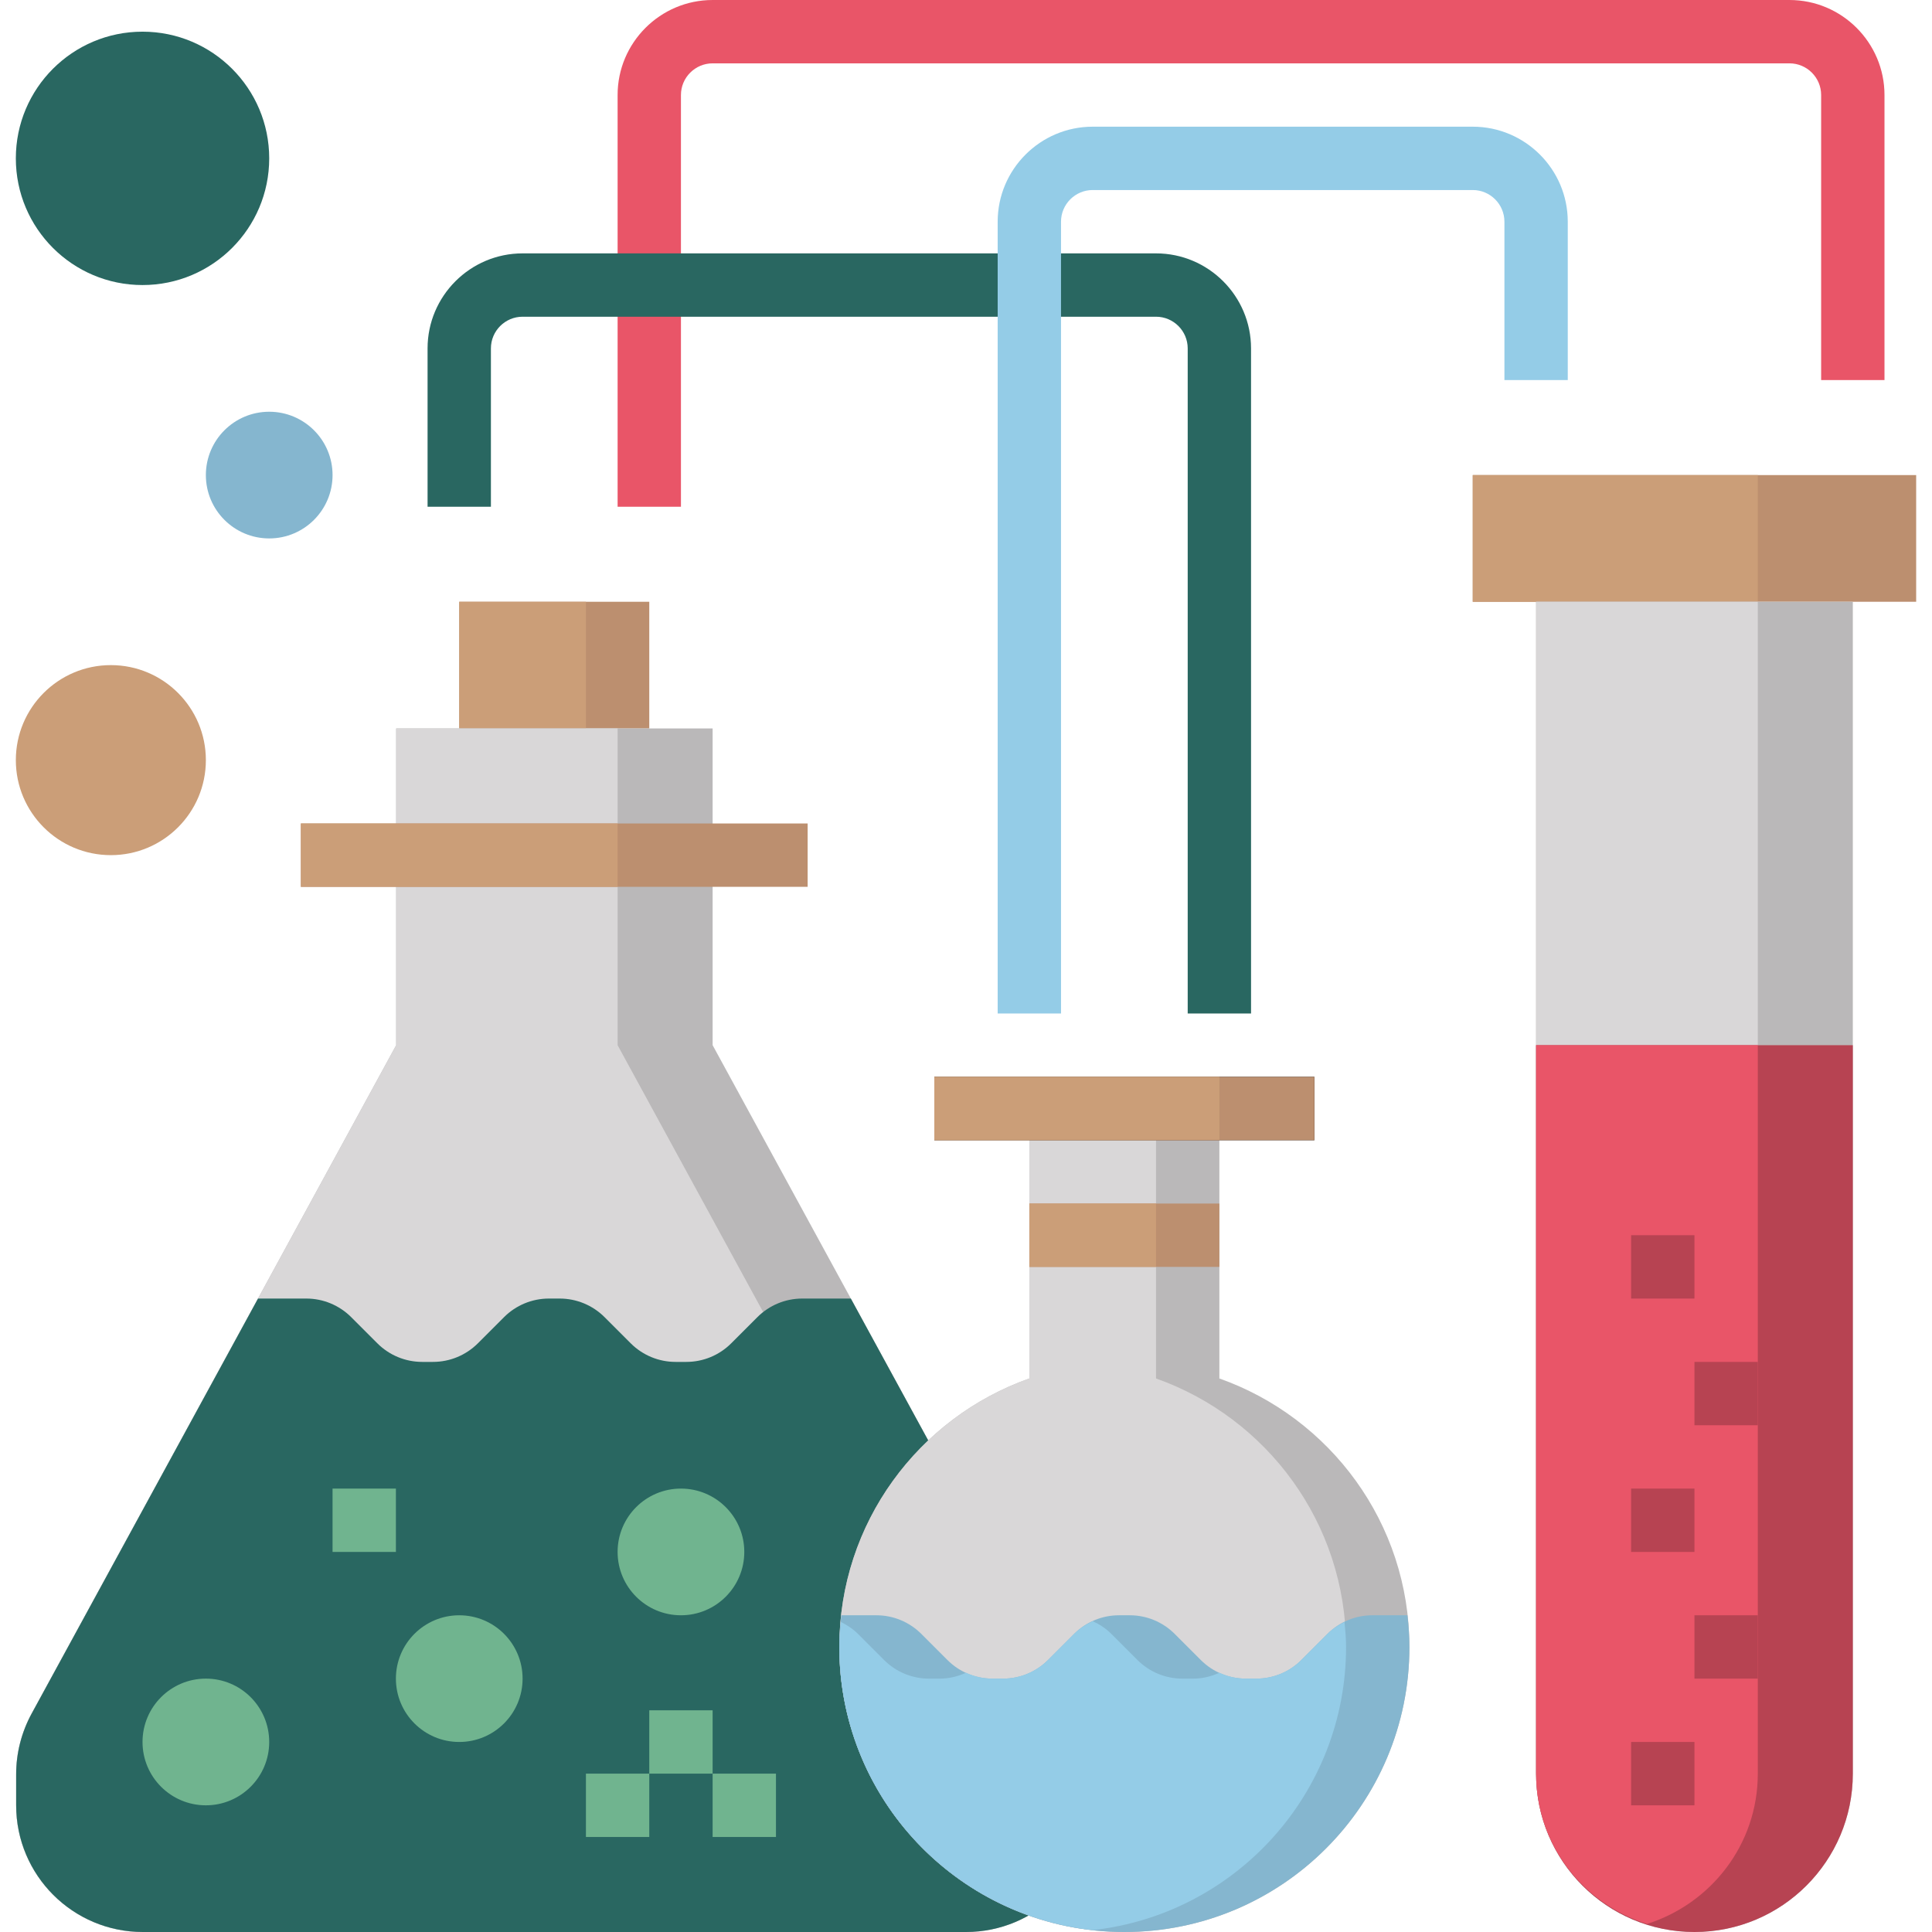 <svg height="488pt" viewBox="-4 0 488 488" width="488pt" xmlns="http://www.w3.org/2000/svg"><path d="m112 184v-32h48v32" fill="#bc8f6f"/><path d="m112 184v-32h32v32" fill="#cb9e78"/><path d="m368 120h112v32h-112zm0 0" fill="#bc8f6f"/><path d="m368 120h72v32h-72zm0 0" fill="#cb9e78"/><path d="m464 152h-80v296c0 22.09 17.91 40 40 40s40-17.91 40-40zm0 0" fill="#bab8b9"/><path d="m412 485.969c16.184-5.121 28-20.082 28-37.969v-296h-56v296c0 17.879 11.816 32.84 28 37.969zm0 0" fill="#d9d7d8"/><path d="m424 488c22.09 0 40-17.91 40-40v-184h-80v184c0 22.09 17.91 40 40 40zm0 0" fill="#b74352"/><path d="m412 485.969c16.184-5.121 28-20.082 28-37.969v-184h-56v184c0 17.879 11.816 32.84 28 37.969zm0 0" fill="#e95568"/><path d="m240 488c17.672 0 32-14.328 32-32v-7.84c0-5.352-1.344-10.625-3.902-15.32l-92.098-168.84v-80h-79.93v80l-92.086 168.84c-2.559 4.703-3.906 9.969-3.906 15.32v7.84c0 17.672 14.328 32 32 32zm0 0" fill="#bab8b9"/><path d="m248 456v-7.84c0-5.352-1.344-10.625-3.902-15.32l-92.098-168.84v-80h-55.93v80l-92.086 168.84c-2.559 4.703-3.906 9.969-3.906 15.32v7.84c0 17.672 14.328 32 32 32h183.922c17.672 0 32-14.328 32-32zm0 0" fill="#d9d7d8"/><path d="m272 456v-7.84c0-5.352-1.344-10.625-3.902-15.32l-57.188-104.84h-12.285c-4.242 0-8.312 1.688-11.312 4.688l-6.625 6.625c-3 3-7.07 4.688-11.312 4.688h-2.742c-4.242 0-8.312-1.688-11.312-4.688l-6.625-6.625c-3.008-3-7.078-4.688-11.32-4.688h-2.742c-4.242 0-8.312 1.688-11.312 4.688l-6.625 6.625c-3.008 3-7.078 4.688-11.32 4.688h-2.742c-4.242 0-8.312-1.688-11.312-4.688l-6.625-6.625c-3.008-3-7.078-4.688-11.32-4.688h-12.207l-57.184 104.84c-2.559 4.703-3.906 9.969-3.906 15.32v7.84c0 17.672 14.328 32 32 32h207.922c17.672 0 32-14.328 32-32zm0 0" fill="#296761"/><path d="m256 280v68.184c-27.945 9.895-48 36.48-48 67.816 0 39.77 32.23 72 72 72s72-32.23 72-72c0-31.336-20.055-57.922-48-67.816v-68.184" fill="#bab8b9"/><path d="m208 416c0 37.055 28.008 67.543 64 71.527 35.992-3.984 64-34.473 64-71.527 0-31.336-20.055-57.922-48-67.816v-68.184h-32v68.184c-27.945 9.895-48 36.48-48 67.816zm0 0" fill="#d9d7d8"/><path d="m352 416c0-2.711-.199-5.367-.496-8h-8.879c-4.242 0-8.312 1.688-11.312 4.688l-6.625 6.625c-3 3-7.07 4.688-11.312 4.688h-2.742c-4.242 0-8.312-1.688-11.312-4.688l-6.625-6.625c-3.008-3-7.078-4.688-11.32-4.688h-2.742c-4.242 0-8.312 1.688-11.312 4.688l-6.625 6.625c-3.008 3-7.078 4.688-11.32 4.688h-2.742c-4.242 0-8.312-1.688-11.312-4.688l-6.625-6.625c-3.008-3-7.078-4.688-11.32-4.688h-8.879c-.297 2.633-.496 5.289-.496 8 0 39.77 32.23 72 72 72s72-32.23 72-72zm0 0" fill="#85b6cf"/><path d="m272 487.527c35.992-3.984 64-34.473 64-71.527 0-2.137-.191-4.223-.391-6.305-1.57.77-3.043 1.738-4.297 2.992l-6.625 6.625c-3 3-7.07 4.688-11.312 4.688h-2.742c-2.312 0-4.562-.543-6.625-1.488-2.07.945-4.32 1.488-6.633 1.488h-2.742c-4.242 0-8.312-1.688-11.312-4.688l-6.625-6.625c-1.359-1.359-2.969-2.414-4.688-3.199-1.719.785-3.32 1.84-4.688 3.199l-6.625 6.625c-3.008 3-7.078 4.688-11.32 4.688h-2.742c-2.312 0-4.562-.543-6.625-1.488-2.07.945-4.32 1.488-6.633 1.488h-2.742c-4.242 0-8.312-1.688-11.312-4.688l-6.625-6.625c-1.254-1.254-2.727-2.223-4.297-2.992-.207 2.082-.398 4.168-.398 6.305 0 37.055 28.008 67.543 64 71.527zm0 0" fill="#94cce7"/><path d="m128 424c0 8.836-7.164 16-16 16s-16-7.164-16-16 7.164-16 16-16 16 7.164 16 16zm0 0" fill="#70b48f"/><path d="m184 392c0 8.836-7.164 16-16 16s-16-7.164-16-16 7.164-16 16-16 16 7.164 16 16zm0 0" fill="#70b48f"/><path d="m64 440c0 8.836-7.164 16-16 16s-16-7.164-16-16 7.164-16 16-16 16 7.164 16 16zm0 0" fill="#70b48f"/><path d="m64 40c0 17.672-14.328 32-32 32s-32-14.328-32-32 14.328-32 32-32 32 14.328 32 32zm0 0" fill="#296761"/><path d="m80 120c0 8.836-7.164 16-16 16s-16-7.164-16-16 7.164-16 16-16 16 7.164 16 16zm0 0" fill="#85b6cf"/><path d="m48 192c0 13.254-10.746 24-24 24s-24-10.746-24-24 10.746-24 24-24 24 10.746 24 24zm0 0" fill="#cb9e78"/><path d="m232 272h96v16h-96zm0 0"/><path d="m232 272h96v16h-96zm0 0" fill="#bc8f6f"/><path d="m232 272h72v16h-72zm0 0" fill="#cb9e78"/><path d="m256 304h48v16h-48zm0 0" fill="#bc8f6f"/><path d="m256 304h32v16h-32zm0 0" fill="#cb9e78"/><path d="m72 208h128v16h-128zm0 0" fill="#bc8f6f"/><path d="m72 208h80v16h-80zm0 0" fill="#cb9e78"/><path d="m176 448h16v16h-16zm0 0" fill="#70b48f"/><path d="m160 432h16v16h-16zm0 0" fill="#70b48f"/><path d="m144 448h16v16h-16zm0 0" fill="#70b48f"/><path d="m80 376h16v16h-16zm0 0" fill="#70b48f"/><g fill="#b74352"><path d="m408 440h16v16h-16zm0 0"/><path d="m424 408h16v16h-16zm0 0"/><path d="m408 376h16v16h-16zm0 0"/><path d="m424 344h16v16h-16zm0 0"/><path d="m408 312h16v16h-16zm0 0"/></g><path d="m168 128h-16v-104c0-13.23 10.77-24 24-24h272c13.23 0 24 10.77 24 24v72h-16v-72c0-4.406-3.586-8-8-8h-272c-4.414 0-8 3.594-8 8zm0 0" fill="#e95568"/><path d="m312 256h-16v-168c0-4.406-3.586-8-8-8h-160c-4.414 0-8 3.594-8 8v40h-16v-40c0-13.23 10.77-24 24-24h160c13.23 0 24 10.77 24 24zm0 0" fill="#296761"/><path d="m264 256h-16v-200c0-13.23 10.77-24 24-24h96c13.23 0 24 10.77 24 24v40h-16v-40c0-4.406-3.586-8-8-8h-96c-4.414 0-8 3.594-8 8zm0 0" fill="#94cce7"/></svg>